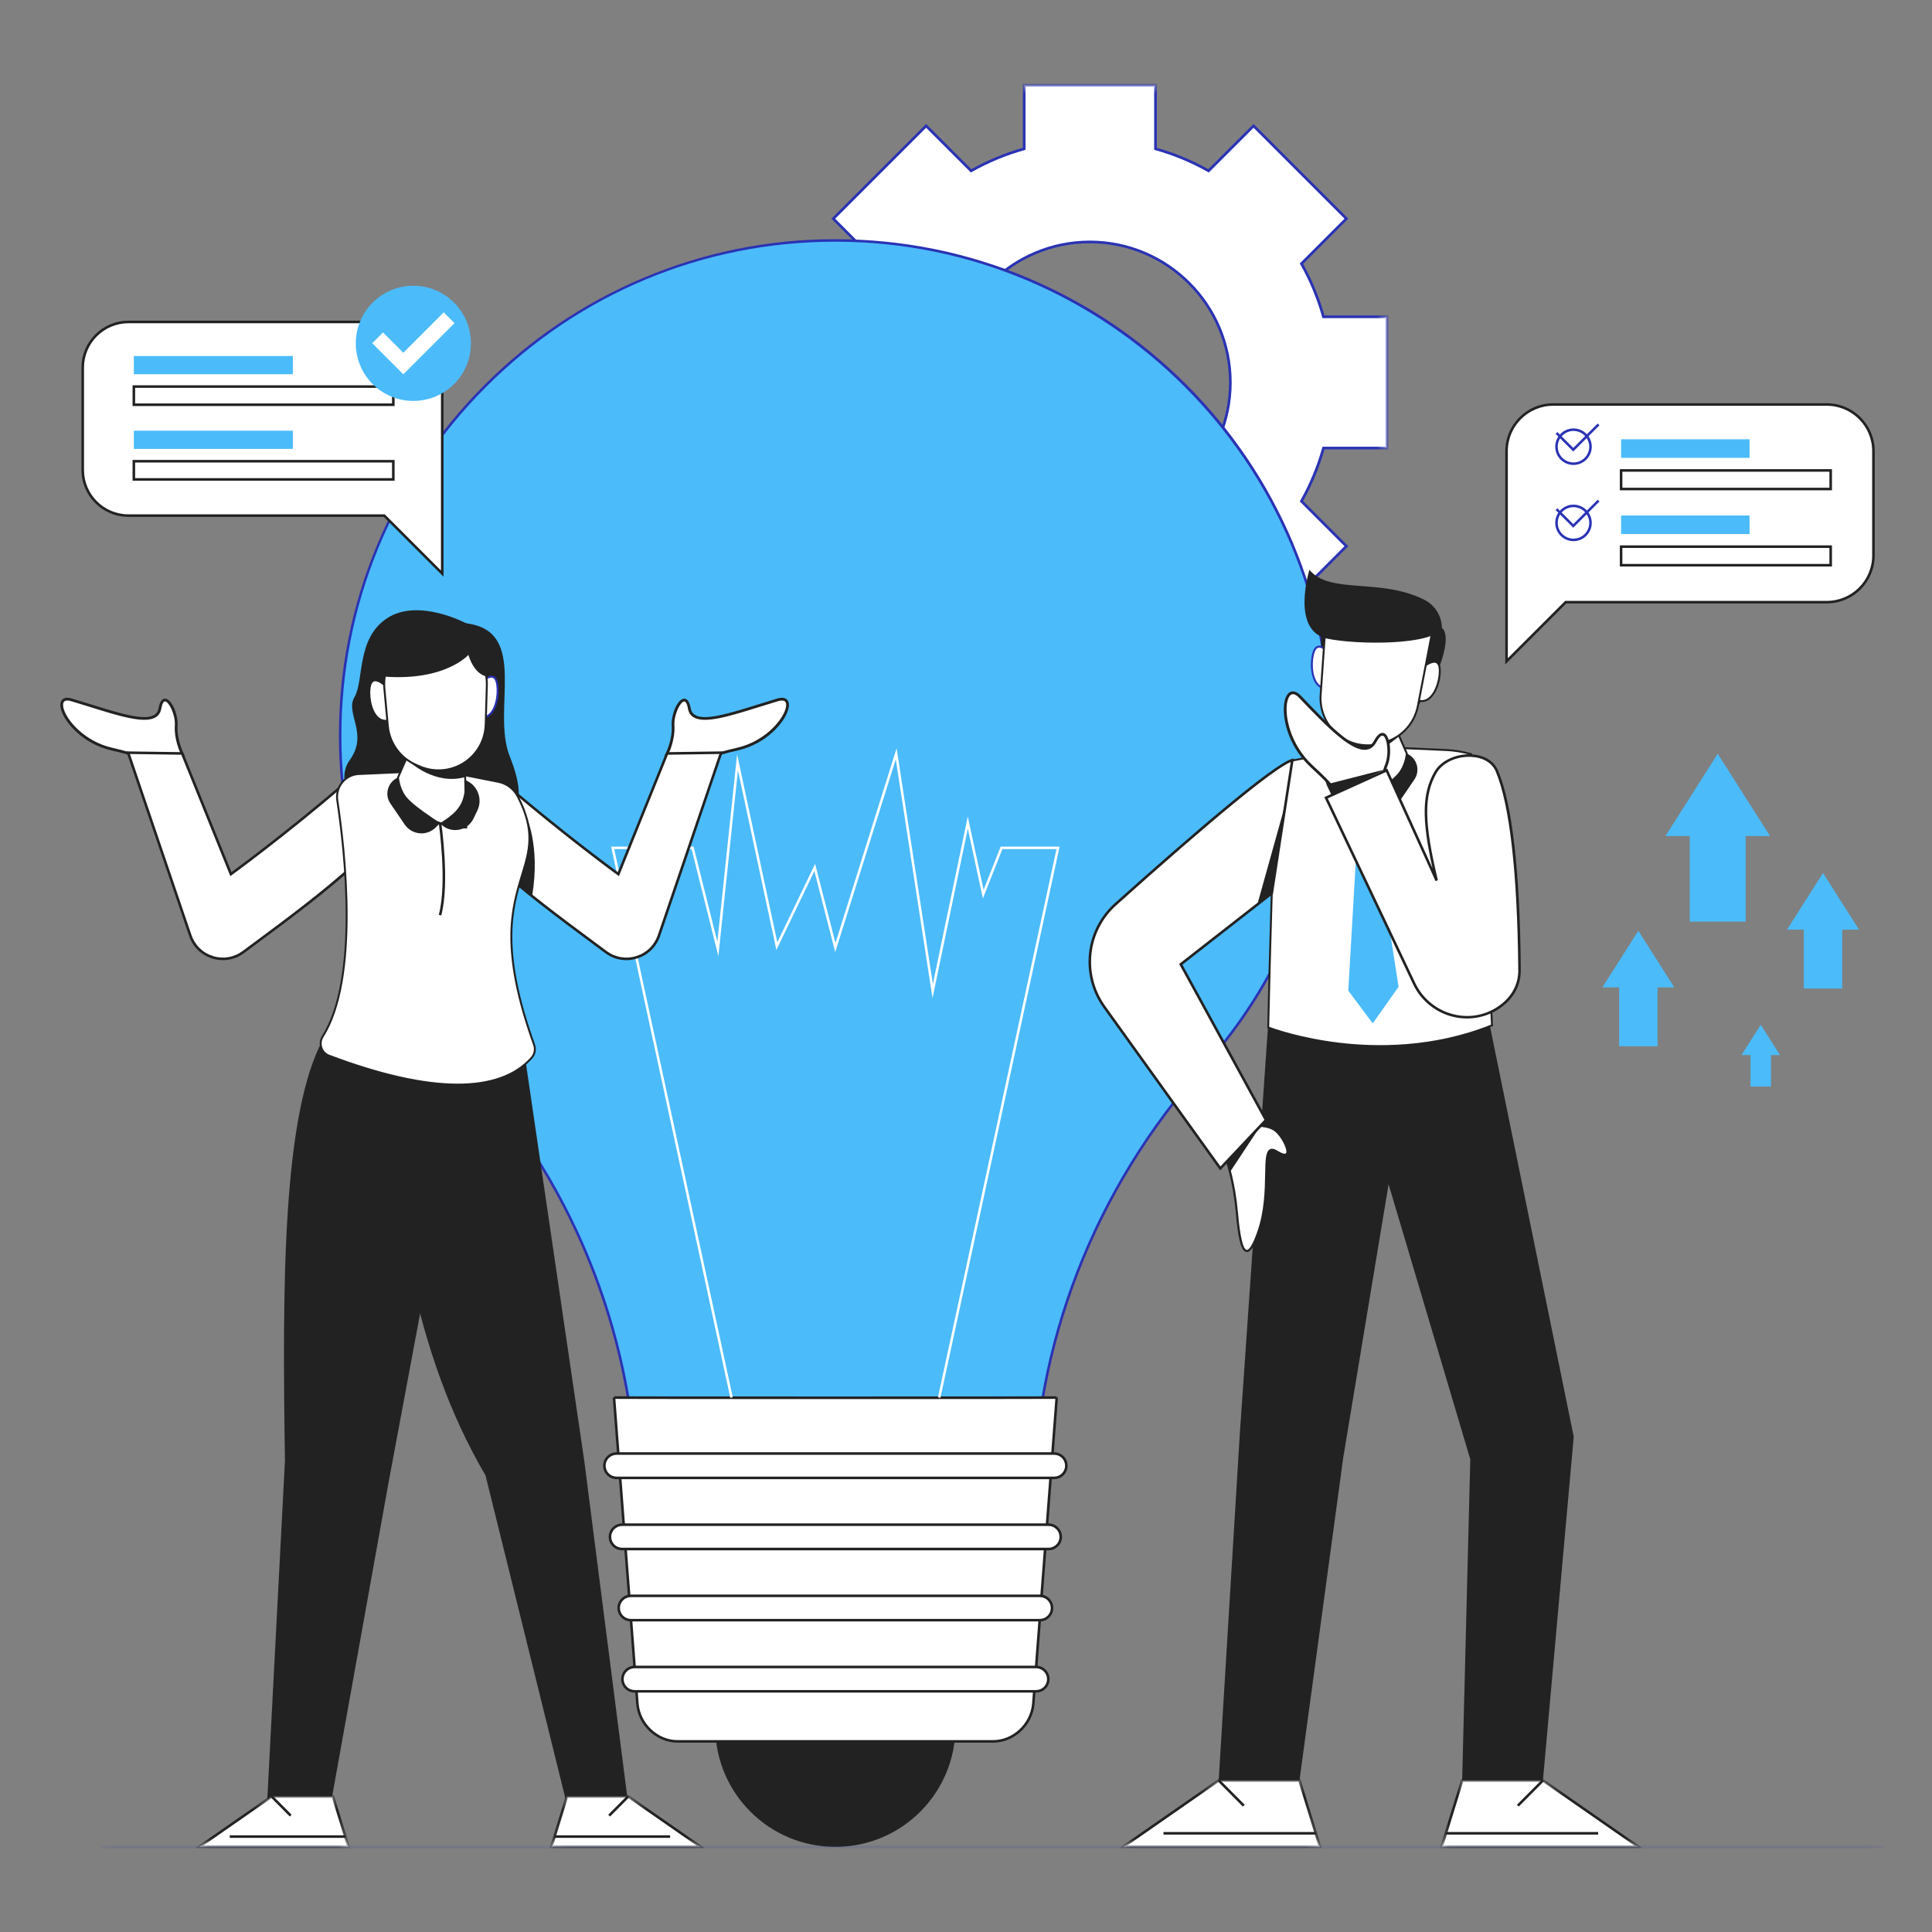 <svg width="406" height="406" viewBox="0 0 134 134" fill="none" xmlns="http://www.w3.org/2000/svg">
<rect x="0" y="0" width="134" height="134" fill="#808080" stroke="none"/>
<path d="M65.845 26.526C65.845 21.143 70.207 16.78 75.59 16.78C80.971 16.78 85.335 21.143 85.335 26.526C85.335 31.907 80.971 36.271 75.59 36.271C70.207 36.271 65.845 31.907 65.845 26.526ZM96.202 31.079V21.971H91.793C91.43 20.674 90.914 19.439 90.266 18.288L93.385 15.168L86.945 8.729L83.825 11.849C82.675 11.2 81.44 10.685 80.143 10.321V5.911H71.036V10.321H71.036C69.739 10.685 68.504 11.201 67.354 11.849L64.233 8.729L57.794 15.168L60.914 18.289C60.266 19.439 59.75 20.674 59.387 21.971H54.976V31.079H59.386C59.75 32.377 60.265 33.612 60.914 34.761L57.794 37.882L64.233 44.322L67.353 41.202C68.503 41.85 69.739 42.366 71.036 42.729H71.036V47.139H80.143V42.73C81.441 42.366 82.675 41.852 83.826 41.202C83.826 41.202 83.826 41.202 83.826 41.202L86.945 44.322L93.385 37.882L90.266 34.762C90.914 33.613 91.429 32.378 91.793 31.079H96.202Z" fill="white"/>
<mask id="mask0_86_51" style="mask-type:luminance" maskUnits="userSpaceOnUse" x="54" y="5" width="43" height="43">
<path d="M54.851 5.818H96.301V47.239H54.851V5.818Z" fill="white"/>
</mask>
<g mask="url(#mask0_86_51)">
<path d="M75.59 16.872C70.267 16.872 65.938 21.203 65.938 26.526C65.938 31.848 70.267 36.178 75.59 36.178C80.912 36.178 85.242 31.848 85.242 26.526C85.242 21.203 80.912 16.872 75.59 16.872ZM75.59 36.364C70.166 36.364 65.752 31.95 65.752 26.526C65.752 21.101 70.166 16.688 75.59 16.688C81.014 16.688 85.427 21.101 85.427 26.526C85.427 31.95 81.014 36.364 75.59 36.364ZM71.129 47.047H80.05V42.66L80.118 42.641C81.399 42.281 82.631 41.77 83.78 41.121L83.841 41.087L86.945 44.191L93.254 37.882L90.15 34.778L90.185 34.717C90.835 33.563 91.346 32.33 91.705 31.053L91.724 30.986H96.11V22.064H91.722L91.703 21.997C91.347 20.721 90.836 19.489 90.185 18.333L90.15 18.272L93.254 15.168L86.945 8.86L83.841 11.964L83.78 11.93C82.631 11.281 81.399 10.77 80.118 10.409L80.05 10.391V6.004H71.129V10.392L71.061 10.411C69.786 10.768 68.554 11.278 67.399 11.93L67.338 11.964L64.233 8.86L57.925 15.168L61.029 18.273L60.995 18.334C60.344 19.49 59.833 20.722 59.476 21.997L59.457 22.064H55.069V30.986H59.456L59.475 31.053C59.835 32.335 60.346 33.566 60.995 34.716L61.029 34.777L57.925 37.882L64.233 44.191L67.337 41.087L67.398 41.121C68.554 41.773 69.786 42.283 71.061 42.64L71.129 42.659V47.047ZM80.236 47.232H70.944V42.799C69.701 42.446 68.499 41.948 67.369 41.317L64.233 44.453L57.663 37.882L60.799 34.745C60.17 33.621 59.672 32.419 59.316 31.171H54.884V21.879H59.317C59.67 20.637 60.168 19.435 60.799 18.305L57.663 15.168L64.233 8.598L67.369 11.734C68.499 11.104 69.701 10.605 70.944 10.252V5.818H80.236V10.251C81.484 10.607 82.685 11.106 83.809 11.734L86.945 8.598L93.516 15.168L90.381 18.304C91.011 19.434 91.51 20.636 91.862 21.879H96.296V31.171H91.864C91.51 32.416 91.011 33.618 90.381 34.747L93.516 37.882L86.945 44.453L83.81 41.317C82.685 41.946 81.484 42.444 80.236 42.801V47.232Z" fill="#2A32B4"/>
</g>
<path d="M129.939 31.288V38.532C129.939 40.317 128.492 41.763 126.707 41.763H108.595L104.492 45.866V31.288C104.492 29.504 105.939 28.056 107.724 28.056H126.707C128.492 28.056 129.939 29.504 129.939 31.288Z" fill="white"/>
<path d="M107.724 28.145C105.991 28.145 104.581 29.555 104.581 31.288V45.652L108.558 41.675H126.707C128.441 41.675 129.85 40.265 129.85 38.532V31.288C129.85 29.555 128.441 28.145 126.707 28.145H107.724ZM104.403 46.081V31.288C104.403 29.458 105.893 27.968 107.724 27.968H126.707C128.538 27.968 130.028 29.458 130.028 31.288V38.532C130.028 40.363 128.538 41.853 126.707 41.853H108.632L104.403 46.081Z" fill="#222222"/>
<path d="M121.345 31.756H112.437V30.467H121.345V31.756Z" fill="#4BBBFA"/>
<path d="M126.973 33.917H112.437V32.629H126.973V33.917Z" fill="white"/>
<path d="M112.525 33.828H126.885V32.718H112.525V33.828ZM127.062 34.006H112.348V32.54H127.062V34.006Z" fill="#222222"/>
<path d="M110.315 30.982C110.315 31.634 109.786 32.161 109.135 32.161C108.484 32.161 107.956 31.634 107.956 30.982C107.956 30.33 108.484 29.803 109.135 29.803C109.786 29.803 110.315 30.33 110.315 30.982Z" fill="white"/>
<path d="M109.135 29.89C108.533 29.89 108.043 30.38 108.043 30.982C108.043 31.584 108.533 32.074 109.135 32.074C109.737 32.074 110.227 31.584 110.227 30.982C110.227 30.38 109.737 29.89 109.135 29.89ZM109.135 32.248C108.437 32.248 107.868 31.68 107.868 30.982C107.868 30.283 108.437 29.715 109.135 29.715C109.833 29.715 110.402 30.283 110.402 30.982C110.402 31.68 109.833 32.248 109.135 32.248Z" fill="#2A32B4"/>
<path d="M109.119 31.314L107.894 30.09L108.017 29.966L109.119 31.067L110.813 29.374L110.937 29.497L109.119 31.314Z" fill="#2A32B4"/>
<path d="M121.345 37.041H112.437V35.754H121.345V37.041Z" fill="#4BBBFA"/>
<path d="M126.973 39.203H112.437V37.914H126.973V39.203Z" fill="white"/>
<path d="M112.525 39.113H126.885V38.003H112.525V39.113ZM127.062 39.291H112.348V37.825H127.062V39.291Z" fill="#222222"/>
<path d="M110.315 36.267C110.315 36.919 109.786 37.447 109.135 37.447C108.484 37.447 107.956 36.919 107.956 36.267C107.956 35.616 108.484 35.088 109.135 35.088C109.786 35.088 110.315 35.616 110.315 36.267Z" fill="white"/>
<path d="M109.135 35.176C108.533 35.176 108.043 35.665 108.043 36.267C108.043 36.87 108.533 37.359 109.135 37.359C109.737 37.359 110.227 36.87 110.227 36.267C110.227 35.665 109.737 35.176 109.135 35.176ZM109.135 37.534C108.437 37.534 107.868 36.965 107.868 36.267C107.868 35.569 108.437 35.001 109.135 35.001C109.833 35.001 110.402 35.569 110.402 36.267C110.402 36.965 109.833 37.534 109.135 37.534Z" fill="#2A32B4"/>
<path d="M109.119 36.6L107.894 35.375L108.017 35.252L109.119 36.353L110.813 34.659L110.937 34.783L109.119 36.6Z" fill="#2A32B4"/>
<path d="M119.138 52.277L115.511 57.987H117.199V63.923H121.077V57.987H122.766L119.138 52.277Z" fill="#4BBBFA"/>
<path d="M116.128 68.483L113.632 64.554L111.136 68.483H112.298V72.568H114.967V68.483H116.128Z" fill="#4BBBFA"/>
<path d="M123.454 73.177L122.121 71.076L120.786 73.177H121.408V75.361H122.834V73.177H123.454Z" fill="#4BBBFA"/>
<path d="M126.44 60.547L123.944 64.476H125.105V68.561H127.774V64.476H128.936L126.44 60.547Z" fill="#4BBBFA"/>
<path d="M66.269 119.765C66.269 124.366 62.539 128.095 57.939 128.095C53.338 128.095 49.609 124.366 49.609 119.765C49.609 115.164 53.338 111.434 57.939 111.434C62.539 111.434 66.269 115.164 66.269 119.765Z" fill="#222222"/>
<path d="M92.287 51.026C92.287 32.055 76.909 16.676 57.939 16.676C38.981 16.676 23.543 32.158 23.592 51.117C23.615 59.952 26.974 68.003 32.476 74.076C40.04 82.426 44.209 93.303 44.209 104.569V104.58H71.67V104.57C71.67 93.239 75.963 82.376 83.525 73.939C88.973 67.861 92.287 59.831 92.287 51.026Z" fill="#4BBBFA"/>
<path d="M44.296 104.493H71.582C71.602 93.276 75.818 82.407 83.46 73.881C89.095 67.594 92.199 59.477 92.199 51.026C92.199 32.133 76.83 16.763 57.939 16.763C48.794 16.763 40.186 20.345 33.7 26.848C27.214 33.351 23.655 41.97 23.679 51.117C23.701 59.601 26.848 67.734 32.54 74.017C40.104 82.366 44.277 93.187 44.296 104.493ZM71.757 104.667H44.121V104.569C44.121 93.279 39.962 82.47 32.411 74.135C26.69 67.819 23.527 59.644 23.505 51.117C23.493 46.472 24.396 41.958 26.192 37.702C27.925 33.593 30.41 29.9 33.577 26.724C36.744 23.549 40.43 21.055 44.534 19.311C48.784 17.505 53.294 16.589 57.939 16.589C62.588 16.589 67.097 17.5 71.343 19.295C75.443 21.029 79.125 23.513 82.288 26.675C85.45 29.838 87.933 33.521 89.667 37.621C91.463 41.867 92.374 46.377 92.374 51.026C92.374 59.52 89.254 67.678 83.59 73.997C75.959 82.512 71.757 93.369 71.757 104.57V104.667Z" fill="#2A32B4"/>
<path d="M68.883 120.779H46.995C45.576 120.779 44.329 119.621 44.209 118.168L42.586 96.931C42.586 96.957 73.292 96.957 73.292 96.931L71.67 118.168C71.549 119.621 70.302 120.779 68.883 120.779Z" fill="white"/>
<path d="M42.682 97.023L44.297 118.161C44.413 119.555 45.623 120.69 46.995 120.69H68.883C70.255 120.69 71.465 119.555 71.581 118.16L73.196 97.023C73.138 97.023 73.055 97.024 72.948 97.025C72.723 97.025 72.393 97.027 71.973 97.028C71.133 97.031 69.933 97.032 68.494 97.034C65.71 97.037 61.961 97.039 57.939 97.039C53.917 97.039 50.169 97.037 47.384 97.034C45.944 97.032 44.745 97.031 43.905 97.028C43.485 97.027 43.156 97.025 42.93 97.025C42.824 97.024 42.74 97.023 42.682 97.023ZM68.883 120.868H46.995C45.533 120.868 44.243 119.66 44.12 118.175L42.498 96.949C42.498 96.944 42.497 96.937 42.497 96.931L42.587 96.928L42.595 96.843C42.882 96.863 72.996 96.863 73.282 96.843L73.289 96.928L73.381 96.931C73.381 96.937 73.38 96.944 73.38 96.949L71.758 118.174C71.635 119.66 70.345 120.868 68.883 120.868Z" fill="#222222"/>
<path d="M73.116 102.504H42.762C42.296 102.504 41.918 102.125 41.918 101.66C41.918 101.193 42.296 100.815 42.762 100.815H73.116C73.582 100.815 73.96 101.193 73.96 101.66C73.96 102.125 73.582 102.504 73.116 102.504Z" fill="white"/>
<path d="M42.762 100.904C42.346 100.904 42.007 101.243 42.007 101.659C42.007 102.075 42.346 102.415 42.762 102.415H73.116C73.532 102.415 73.871 102.075 73.871 101.659C73.871 101.243 73.532 100.904 73.116 100.904H42.762ZM73.116 102.593H42.762C42.247 102.593 41.829 102.174 41.829 101.659C41.829 101.145 42.247 100.726 42.762 100.726H73.116C73.63 100.726 74.049 101.145 74.049 101.659C74.049 102.174 73.63 102.593 73.116 102.593Z" fill="#222222"/>
<path d="M72.728 107.438H43.15C42.684 107.438 42.306 107.06 42.306 106.594C42.306 106.127 42.684 105.75 43.15 105.75H72.728C73.194 105.75 73.572 106.127 73.572 106.594C73.572 107.06 73.194 107.438 72.728 107.438Z" fill="white"/>
<path d="M43.15 105.839C42.734 105.839 42.395 106.177 42.395 106.594C42.395 107.01 42.734 107.348 43.15 107.348H72.728C73.144 107.348 73.483 107.01 73.483 106.594C73.483 106.177 73.144 105.839 72.728 105.839H43.15ZM72.728 107.527H43.15C42.636 107.527 42.217 107.108 42.217 106.594C42.217 106.08 42.636 105.661 43.15 105.661H72.728C73.242 105.661 73.661 106.08 73.661 106.594C73.661 107.108 73.242 107.527 72.728 107.527Z" fill="#222222"/>
<path d="M72.124 112.373H43.754C43.288 112.373 42.91 111.995 42.91 111.528C42.91 111.063 43.288 110.685 43.754 110.685H72.124C72.59 110.685 72.968 111.063 72.968 111.528C72.968 111.995 72.59 112.373 72.124 112.373Z" fill="white"/>
<path d="M43.754 110.774C43.338 110.774 42.999 111.112 42.999 111.528C42.999 111.945 43.338 112.284 43.754 112.284H72.124C72.54 112.284 72.879 111.945 72.879 111.528C72.879 111.112 72.54 110.774 72.124 110.774H43.754ZM72.124 112.461H43.754C43.24 112.461 42.821 112.043 42.821 111.528C42.821 111.014 43.24 110.595 43.754 110.595H72.124C72.639 110.595 73.057 111.014 73.057 111.528C73.057 112.043 72.639 112.461 72.124 112.461Z" fill="#222222"/>
<path d="M71.864 117.308H44.014C43.547 117.308 43.17 116.929 43.17 116.463C43.17 115.997 43.547 115.619 44.014 115.619H71.864C72.331 115.619 72.708 115.997 72.708 116.463C72.708 116.929 72.331 117.308 71.864 117.308Z" fill="white"/>
<path d="M44.014 115.708C43.597 115.708 43.259 116.047 43.259 116.463C43.259 116.879 43.597 117.218 44.014 117.218H71.864C72.281 117.218 72.619 116.879 72.619 116.463C72.619 116.047 72.281 115.708 71.864 115.708H44.014ZM71.864 117.396H44.014C43.499 117.396 43.081 116.978 43.081 116.463C43.081 115.949 43.499 115.53 44.014 115.53H71.864C72.379 115.53 72.797 115.949 72.797 116.463C72.797 116.978 72.379 117.396 71.864 117.396Z" fill="#222222"/>
<path d="M65.226 96.95L65.056 96.913L73.276 58.893H69.521L68.172 62.32L67.126 57.474L64.677 69.23L62.129 52.665L57.931 66.038L56.484 60.422L53.848 65.891L51.182 53.42L49.825 66.318L47.968 58.893H42.602L50.823 96.913L50.652 96.95L42.386 58.719H48.105L48.121 58.785L49.755 65.319L51.124 52.311L53.912 65.356L56.535 59.917L57.947 65.403L62.187 51.897L64.703 68.251L67.123 56.632L68.221 61.72L69.403 58.719H73.492L65.226 96.95Z" fill="white"/>
<path d="M92.873 70.567L101.976 101.216L101.412 123.487H107.015L109.151 99.646L103.058 69.783L92.873 70.567Z" fill="#222222"/>
<path d="M113.645 128.096H99.992L101.412 123.487H107.015L113.645 128.096Z" fill="white"/>
<mask id="mask1_86_51" style="mask-type:luminance" maskUnits="userSpaceOnUse" x="99" y="123" width="15" height="6">
<path d="M99.839 123.387H113.954V128.187H99.839V123.387Z" fill="white"/>
</mask>
<g mask="url(#mask1_86_51)">
<path d="M100.113 128.007H113.361L106.988 123.576H101.479L100.113 128.007ZM113.929 128.185H99.872L101.347 123.398H107.043L113.929 128.185Z" fill="#222222"/>
</g>
<path d="M105.337 125.301L105.211 125.175L106.953 123.424L107.079 123.55L105.337 125.301Z" fill="#222222"/>
<path d="M110.845 127.243H100.282V127.065H110.845V127.243Z" fill="#222222"/>
<path d="M98.23 70.567L93.16 101.126L90.129 123.487H84.526L85.984 99.556L88.044 69.783L98.23 70.567Z" fill="#222222"/>
<path d="M77.896 128.096H91.549L90.128 123.487H84.525L77.896 128.096Z" fill="white"/>
<mask id="mask2_86_51" style="mask-type:luminance" maskUnits="userSpaceOnUse" x="77" y="123" width="15" height="6">
<path d="M77.577 123.387H91.692V128.187H77.577V123.387Z" fill="white"/>
</mask>
<g mask="url(#mask2_86_51)">
<path d="M78.18 128.007H91.429L90.063 123.576H84.554L78.18 128.007ZM91.67 128.184H77.612L84.498 123.398H90.194L91.67 128.184Z" fill="#222222"/>
</g>
<path d="M86.204 125.301L84.463 123.55L84.589 123.424L86.33 125.175L86.204 125.301Z" fill="#222222"/>
<path d="M91.259 127.243H80.696V127.065H91.259V127.243Z" fill="#222222"/>
<path d="M89.532 52.771C88.731 55.996 88.279 59.298 88.186 62.619L88.058 67.186L87.96 71.265C87.96 71.265 95.652 74.278 103.484 71.114C103.253 66.138 103.05 63.131 102.908 61.378C102.781 59.827 102.701 59.258 102.689 59.177L102.039 52.309C101.471 52.144 100.882 52.046 100.282 52.019L96.891 51.868L93.46 51.996L89.532 52.771Z" fill="white"/>
<path d="M88.029 71.219C88.332 71.331 90.174 71.987 92.798 72.309C95.427 72.633 99.399 72.68 103.414 71.069C103.178 65.976 102.972 62.991 102.841 61.383C102.711 59.806 102.631 59.246 102.622 59.187L101.976 52.361C101.425 52.204 100.854 52.112 100.279 52.087L96.887 51.936L93.468 52.063L89.587 52.829C88.795 56.03 88.346 59.325 88.254 62.621L88.126 67.188L88.029 71.219ZM95.725 72.624C94.63 72.624 93.633 72.548 92.776 72.443C89.9 72.088 87.955 71.335 87.936 71.328L87.892 71.311L87.991 67.185L88.119 62.618C88.212 59.297 88.666 55.979 89.467 52.755L89.477 52.713L93.458 51.928L96.888 51.801L100.285 51.952C100.886 51.978 101.482 52.077 102.057 52.244L102.101 52.257L102.105 52.302L102.756 59.171C102.764 59.227 102.846 59.791 102.975 61.372C103.106 62.987 103.313 65.987 103.551 71.111L103.554 71.158L103.509 71.176C100.758 72.287 98.027 72.624 95.725 72.624Z" fill="#222222"/>
<path d="M97.573 52.264C97.401 54.249 94.992 55.792 92.841 55.725L92.907 52.491L92.957 50.111L96.474 49.748L97.035 51.035L97.573 52.264Z" fill="white"/>
<path d="M92.91 55.659C92.933 55.659 92.956 55.659 92.98 55.659C93.982 55.659 95.043 55.317 95.91 54.709C96.854 54.047 97.419 53.184 97.504 52.275L96.432 49.82L93.023 50.172L92.91 55.659ZM92.977 55.794C92.93 55.794 92.885 55.793 92.84 55.792L92.772 55.79L92.89 50.05L96.516 49.676L97.641 52.252L97.64 52.27C97.463 54.321 95.063 55.794 92.977 55.794Z" fill="#222222"/>
<path d="M94.658 55.426L96.146 56.931L98.098 54.069C98.53 53.436 98.277 52.566 97.573 52.264C97.505 53.594 96.249 54.314 94.658 55.426Z" fill="#222222"/>
<path d="M94.658 55.431L93.26 57.018L92.069 54.557C91.683 53.76 92.045 52.802 92.862 52.459C93.006 53.783 93.005 54.412 94.658 55.431Z" fill="#222222"/>
<path d="M102.787 60.93L102.622 59.18L102.755 59.16V59.166L102.921 60.917L102.787 60.93Z" fill="#222222"/>
<path d="M95.037 55.81L97.002 68.443L95.211 70.982L93.514 68.707L94.261 55.881L94.658 55.431L95.037 55.81Z" fill="#4BBBFA"/>
<path d="M86.381 78.135C86.381 78.135 87.785 77.883 88.457 78.406C89.129 78.929 89.898 80.705 88.569 79.879C87.241 79.053 88.35 82.396 87.276 85.455C86.203 88.514 85.906 85.444 85.782 84.064C85.579 81.792 85.04 80.363 85.04 80.363L86.381 78.135Z" fill="white"/>
<path d="M85.123 80.371C85.206 80.605 85.673 81.994 85.858 84.057C85.915 84.696 86.089 86.642 86.47 86.69C86.558 86.701 86.796 86.598 87.205 85.431C87.701 84.018 87.728 82.532 87.747 81.447C87.765 80.5 87.776 79.874 88.071 79.714C88.206 79.64 88.382 79.674 88.609 79.815C88.916 80.006 89.135 80.068 89.195 79.981C89.336 79.779 88.891 78.839 88.411 78.466C87.829 78.013 86.642 78.171 86.428 78.204L85.123 80.371ZM86.481 86.842C86.471 86.842 86.461 86.841 86.451 86.84C86.035 86.788 85.853 85.695 85.707 84.07C85.507 81.837 84.975 80.404 84.969 80.39L84.956 80.356L86.334 78.067L86.368 78.061C86.427 78.05 87.813 77.809 88.503 78.347C88.957 78.7 89.55 79.737 89.32 80.068C89.201 80.237 88.936 80.195 88.529 79.943C88.355 79.835 88.225 79.802 88.144 79.847C87.925 79.965 87.913 80.621 87.898 81.45C87.879 82.545 87.851 84.045 87.348 85.481C87.023 86.407 86.746 86.842 86.481 86.842Z" fill="#222222"/>
<path d="M89.633 52.724L88.21 61.954L81.896 66.882L87.806 77.683L84.639 81.04L76.599 69.846C74.998 67.617 75.334 64.541 77.378 62.71C81.63 58.901 88.318 53.05 89.633 52.724Z" fill="white"/>
<path d="M89.523 52.855C88.333 53.337 84.069 56.837 77.437 62.776C75.422 64.58 75.093 67.598 76.671 69.794L84.648 80.9L87.697 77.669L81.781 66.858L88.127 61.906L89.523 52.855ZM84.629 81.179L84.566 81.092L76.527 69.898C74.895 67.627 75.236 64.508 77.318 62.644C82.218 58.255 88.329 52.956 89.612 52.637L89.741 52.605L88.292 62.003L88.265 62.024L82.01 66.906L87.915 77.697L84.629 81.179Z" fill="#222222"/>
<path d="M97.035 51.035C96.588 51.471 95.065 52.757 92.907 52.491L92.957 50.111L96.474 49.748L97.035 51.035Z" fill="#222222"/>
<path d="M100.007 43.551C100.007 43.551 100.58 43.846 100.04 45.636C99.5 47.427 98.343 48.959 98.343 48.959L91.622 47.838L91.624 43.397L100.007 43.551Z" fill="#222222"/>
<path d="M92.282 45.432C92.282 45.432 91.488 44.343 91.148 45.141C90.808 45.938 90.926 48.089 92.308 47.693C92.528 46.12 92.282 45.432 92.282 45.432Z" fill="white"/>
<path d="M91.496 44.916C91.486 44.916 91.476 44.916 91.467 44.917C91.362 44.929 91.276 45.014 91.21 45.167C90.978 45.71 90.969 46.895 91.431 47.419C91.636 47.65 91.91 47.724 92.247 47.639C92.438 46.229 92.247 45.547 92.222 45.464C92.1 45.299 91.758 44.916 91.496 44.916ZM91.992 47.808C91.731 47.808 91.506 47.706 91.33 47.508C90.818 46.927 90.844 45.682 91.086 45.114C91.172 44.913 91.295 44.802 91.452 44.784C91.855 44.737 92.317 45.366 92.337 45.392L92.346 45.41C92.356 45.438 92.594 46.131 92.375 47.702L92.368 47.745L92.327 47.757C92.21 47.791 92.097 47.808 91.992 47.808Z" fill="#2A32B4"/>
<path d="M98.671 46.291C98.671 46.291 99.698 45.418 99.842 46.273C99.986 47.128 99.367 49.192 98.117 48.483C98.271 46.903 98.671 46.291 98.671 46.291Z" fill="white"/>
<path d="M98.188 48.445C98.496 48.606 98.78 48.599 99.034 48.422C99.606 48.021 99.874 46.867 99.776 46.284C99.748 46.12 99.684 46.018 99.585 45.982C99.334 45.89 98.885 46.2 98.723 46.336C98.679 46.41 98.332 47.029 98.188 48.445ZM98.613 48.695C98.442 48.695 98.264 48.643 98.084 48.541L98.045 48.519L98.05 48.476C98.204 46.898 98.598 46.28 98.615 46.254L98.628 46.24C98.653 46.218 99.25 45.716 99.631 45.855C99.778 45.909 99.873 46.046 99.908 46.262C100.011 46.871 99.745 48.088 99.11 48.532C98.956 48.641 98.788 48.695 98.613 48.695Z" fill="#222222"/>
<path d="M99.285 44.087L98.343 48.959C98.115 50.138 97.261 51.096 96.117 51.458L95.847 51.544C94.933 51.833 93.938 51.706 93.125 51.197C92.1 50.555 91.513 49.401 91.597 48.195L91.967 42.884C91.967 42.884 95.93 40.65 99.285 44.087Z" fill="white"/>
<path d="M92.032 42.925L91.664 48.2C91.581 49.383 92.155 50.51 93.16 51.14C93.958 51.639 94.93 51.763 95.827 51.479L96.097 51.394C97.219 51.04 98.054 50.102 98.277 48.947L99.212 44.109C97.506 42.377 95.643 42.149 94.38 42.263C93.136 42.376 92.212 42.832 92.032 42.925ZM94.86 51.764C94.24 51.764 93.626 51.59 93.089 51.254C92.041 50.597 91.443 49.424 91.53 48.191L91.903 42.843L91.934 42.825C91.945 42.819 92.954 42.258 94.362 42.129C95.662 42.01 97.581 42.245 99.333 44.04L99.358 44.066L99.351 44.1L98.409 48.972C98.177 50.176 97.306 51.153 96.137 51.523L95.868 51.607C95.538 51.712 95.198 51.764 94.86 51.764Z" fill="#222222"/>
<path d="M100.007 43.563C99.379 44.778 94.068 44.724 92.065 44.297C89.496 43.749 90.82 39.522 90.82 39.522C92.236 41.248 95.728 40.054 98.797 41.603C99.531 41.974 99.998 42.729 100.007 43.551V43.563Z" fill="#222222"/>
<path d="M95.936 55.425C95.936 55.425 95.712 54.159 96.15 53.074C96.587 51.988 96.15 49.991 95.377 51.428C94.604 52.865 92.596 50.883 90.174 48.333C88.886 46.976 88.443 50.806 90.971 53.145C93.5 55.485 92.015 54.446 92.648 56.254C93.574 56.194 95.936 55.425 95.936 55.425Z" fill="white"/>
<path d="M89.676 48.145C89.655 48.145 89.635 48.148 89.614 48.153C89.476 48.19 89.363 48.356 89.296 48.623C89.064 49.554 89.456 51.613 91.036 53.075C92.627 54.547 92.67 54.704 92.597 55.131C92.565 55.318 92.521 55.572 92.716 56.153C93.563 56.071 95.427 55.487 95.829 55.359C95.787 55.055 95.678 53.988 96.061 53.038C96.371 52.269 96.205 51.162 95.931 51.033C95.813 50.979 95.639 51.143 95.461 51.473C95.295 51.784 95.063 51.961 94.772 51.999C93.748 52.136 92.122 50.523 90.105 48.399C89.946 48.231 89.799 48.145 89.676 48.145ZM92.582 56.355L92.559 56.286C92.322 55.608 92.372 55.314 92.409 55.099C92.463 54.781 92.481 54.673 90.906 53.216C89.252 51.684 88.86 49.581 89.111 48.576C89.196 48.234 89.354 48.024 89.566 47.968C89.709 47.93 89.944 47.951 90.244 48.267C92.154 50.279 93.814 51.935 94.747 51.81C94.976 51.779 95.154 51.64 95.293 51.383C95.598 50.815 95.853 50.785 96.013 50.86C96.431 51.056 96.558 52.318 96.238 53.109C95.817 54.155 96.027 55.396 96.03 55.408L96.044 55.49L95.965 55.516C95.869 55.548 93.581 56.289 92.656 56.35L92.582 56.355Z" fill="#222222"/>
<path d="M99.56 53.576C98.673 55.135 98.665 56.996 99.644 61.071L96.175 53.425L91.971 55.331L98.084 68.222C99.109 70.385 101.799 71.227 103.829 69.959C104.751 69.383 105.402 68.461 105.392 67.291C105.349 62.054 105.001 56.254 103.817 53.467C103.168 51.94 100.381 52.132 99.56 53.576Z" fill="white"/>
<path d="M92.091 55.374L98.164 68.183C98.652 69.212 99.558 69.986 100.652 70.305C101.729 70.621 102.841 70.471 103.782 69.883C104.771 69.265 105.312 68.345 105.304 67.292C105.247 60.553 104.705 55.785 103.735 53.502C103.484 52.911 102.872 52.545 102.055 52.498C101.04 52.438 100.046 52.901 99.637 53.62C98.748 55.183 98.772 57.058 99.73 61.05L99.563 61.107L96.131 53.543L92.091 55.374ZM101.749 70.641C101.365 70.641 100.979 70.587 100.601 70.477C99.459 70.142 98.513 69.334 98.003 68.26L91.853 55.287L96.22 53.307L99.355 60.219C98.589 56.765 98.636 55.021 99.483 53.532C99.924 52.757 100.985 52.259 102.066 52.321C102.952 52.372 103.62 52.777 103.899 53.432C104.892 55.769 105.424 60.432 105.48 67.291C105.49 68.408 104.921 69.382 103.876 70.034C103.235 70.435 102.497 70.641 101.749 70.641Z" fill="#222222"/>
<path d="M96.048 53.367L92.2 54.351C92.437 54.564 92.597 54.793 92.561 55.063L96.048 53.367Z" fill="#222222"/>
<path d="M87.428 78.084L85.314 81.281L85.103 80.548L87.428 78.084Z" fill="#222222"/>
<path d="M89.182 55.651L87.204 62.739L88.21 61.954L89.182 55.651Z" fill="#222222"/>
<path d="M5.738 25.497V32.596C5.738 34.344 7.155 35.761 8.904 35.761H26.652L30.673 39.782V25.497C30.673 23.748 29.256 22.331 27.507 22.331H8.904C7.155 22.331 5.738 23.748 5.738 25.497Z" fill="white"/>
<path d="M8.904 22.42C7.207 22.42 5.827 23.8 5.827 25.497V32.596C5.827 34.293 7.207 35.673 8.904 35.673H26.689L30.584 39.568V25.497C30.584 23.8 29.204 22.42 27.507 22.42H8.904ZM30.762 39.997L26.616 35.85H8.904C7.109 35.85 5.649 34.391 5.649 32.596V25.497C5.649 23.702 7.109 22.242 8.904 22.242H27.507C29.302 22.242 30.762 23.702 30.762 25.497V39.997Z" fill="#222222"/>
<path d="M20.312 25.955H9.283V24.694H20.312V25.955Z" fill="#4BBBFA"/>
<path d="M27.279 28.072H9.283V26.811H27.279V28.072Z" fill="white"/>
<path d="M9.372 27.983H27.19V26.9H9.372V27.983ZM27.368 28.162H9.194V26.722H27.368V28.162Z" fill="#222222"/>
<path d="M20.312 31.135H9.283V29.873H20.312V31.135Z" fill="#4BBBFA"/>
<path d="M27.279 33.252H9.283V31.99H27.279V33.252Z" fill="white"/>
<path d="M9.372 33.163H27.19V32.079H9.372V33.163ZM27.368 33.341H9.194V31.901H27.368V33.341Z" fill="#222222"/>
<path d="M32.663 23.814C32.663 26.019 30.875 27.807 28.67 27.807C26.464 27.807 24.677 26.019 24.677 23.814C24.677 21.608 26.464 19.82 28.67 19.82C30.875 19.82 32.663 21.608 32.663 23.814Z" fill="#4BBBFA"/>
<path d="M27.975 25.963L25.816 23.805L26.566 23.055L27.975 24.465L30.775 21.664L31.524 22.414L27.975 25.963Z" fill="white"/>
<path d="M46.201 52.414C46.201 52.414 46.751 51.389 46.682 50.332C46.613 49.276 47.553 47.683 47.811 49.137C48.069 50.591 50.888 49.45 53.938 48.541C55.559 48.058 54.181 51.261 51.143 51.956C48.105 52.651 49.846 52.681 48.791 54.056C48.013 53.742 46.201 52.414 46.201 52.414Z" fill="white"/>
<path d="M46.323 52.384C46.644 52.616 48.057 53.627 48.759 53.938C49.084 53.493 49.094 53.212 49.101 52.984C49.119 52.48 49.216 52.299 51.121 51.863C53.016 51.429 54.249 49.995 54.486 49.161C54.553 48.926 54.541 48.748 54.451 48.659C54.364 48.573 54.196 48.564 53.965 48.633C53.523 48.765 53.084 48.902 52.661 49.034C50.629 49.669 48.873 50.218 48.107 49.751C47.896 49.623 47.764 49.422 47.717 49.154C47.658 48.825 47.559 48.635 47.447 48.65C47.178 48.683 46.729 49.582 46.777 50.326C46.837 51.245 46.449 52.126 46.323 52.384ZM48.822 54.172L48.755 54.144C47.976 53.83 46.219 52.545 46.145 52.491L46.078 52.442L46.117 52.369C46.122 52.359 46.653 51.354 46.586 50.339C46.538 49.61 46.964 48.516 47.424 48.46C47.587 48.44 47.802 48.539 47.905 49.12C47.943 49.335 48.042 49.488 48.207 49.588C48.899 50.009 50.616 49.472 52.603 48.851C53.028 48.719 53.467 48.581 53.91 48.45C54.292 48.336 54.488 48.427 54.586 48.523C54.729 48.665 54.758 48.904 54.67 49.214C54.413 50.117 53.156 51.594 51.164 52.05C49.311 52.474 49.306 52.625 49.293 52.991C49.284 53.242 49.272 53.586 48.867 54.114L48.822 54.172Z" fill="#222222"/>
<path d="M31.402 55.063L35.041 54.386C39.253 57.991 42.888 60.628 42.888 60.628L46.269 52.258L50.016 52.205L45.704 64.887C45.184 66.418 43.323 66.998 42.025 66.033C37.327 62.54 30.371 57.57 31.402 55.063Z" fill="white"/>
<path d="M31.467 55.142C30.615 57.464 36.786 62.038 41.3 65.384C41.565 65.581 41.825 65.773 42.078 65.962C42.673 66.404 43.421 66.532 44.13 66.311C44.838 66.091 45.381 65.561 45.62 64.859L49.892 52.296L46.329 52.346L42.928 60.767L42.836 60.7C42.799 60.674 39.169 58.033 35.015 54.482L31.467 55.142ZM43.44 66.595C42.918 66.595 42.407 66.428 41.972 66.104C41.719 65.916 41.459 65.723 41.194 65.527C36.349 61.935 30.318 57.465 31.32 55.03L31.338 54.985L35.066 54.291L35.099 54.319C38.892 57.565 42.256 60.054 42.848 60.489L46.209 52.17L50.141 52.114L45.789 64.916C45.531 65.673 44.946 66.244 44.183 66.481C43.937 66.558 43.687 66.595 43.44 66.595Z" fill="#222222"/>
<path d="M36.462 56.543C36.462 56.543 37.502 58.576 36.907 62.156C36.405 61.751 35.696 61.174 35.696 61.174L36.462 56.543Z" fill="#222222"/>
<path d="M12.702 52.414C12.702 52.414 12.153 51.389 12.222 50.332C12.291 49.276 11.351 47.683 11.092 49.137C10.834 50.591 8.016 49.45 4.966 48.541C3.344 48.058 4.723 51.261 7.761 51.956C10.799 52.651 9.057 52.681 10.112 54.056C10.89 53.742 12.702 52.414 12.702 52.414Z" fill="white"/>
<path d="M4.67 48.587C4.574 48.587 4.501 48.611 4.452 48.659C4.362 48.748 4.35 48.926 4.417 49.161C4.654 49.995 5.887 51.429 7.782 51.863C9.688 52.299 9.784 52.48 9.802 52.984C9.81 53.212 9.819 53.493 10.144 53.938C10.847 53.627 12.259 52.616 12.58 52.384C12.454 52.126 12.066 51.245 12.126 50.326C12.175 49.582 11.725 48.683 11.456 48.65C11.343 48.636 11.245 48.825 11.187 49.154C11.139 49.422 11.008 49.623 10.796 49.751C10.03 50.217 8.275 49.669 6.243 49.034C5.819 48.902 5.38 48.765 4.939 48.633C4.836 48.602 4.746 48.587 4.67 48.587ZM10.081 54.172L10.037 54.114C9.631 53.586 9.619 53.242 9.611 52.991C9.598 52.625 9.593 52.474 7.739 52.05C5.747 51.594 4.49 50.117 4.233 49.214C4.145 48.904 4.174 48.665 4.318 48.523C4.415 48.427 4.611 48.336 4.993 48.45C5.436 48.581 5.875 48.719 6.3 48.851C8.288 49.472 10.004 50.009 10.697 49.588C10.862 49.488 10.96 49.335 10.998 49.12C11.101 48.539 11.316 48.44 11.479 48.46C11.939 48.516 12.365 49.61 12.317 50.339C12.251 51.354 12.781 52.359 12.787 52.369L12.826 52.442L12.759 52.491C12.684 52.545 10.928 53.83 10.148 54.144L10.081 54.172Z" fill="#222222"/>
<path d="M27.502 55.063L23.862 54.386C19.651 57.991 16.015 60.628 16.015 60.628L12.634 52.258L8.887 52.205L13.199 64.887C13.72 66.418 15.581 66.998 16.878 66.033C21.576 62.54 28.532 57.57 27.502 55.063Z" fill="white"/>
<path d="M9.012 52.296L13.283 64.859C13.522 65.561 14.066 66.091 14.774 66.311C15.482 66.532 16.23 66.404 16.825 65.962C17.079 65.773 17.339 65.58 17.604 65.384C22.117 62.038 28.288 57.464 27.436 55.142L23.888 54.482C19.735 58.033 16.104 60.674 16.068 60.7L15.976 60.767L12.574 52.346L9.012 52.296ZM15.464 66.595C15.216 66.595 14.966 66.558 14.721 66.481C13.957 66.244 13.372 65.673 13.115 64.916L8.762 52.114L12.694 52.17L12.717 52.224L16.055 60.489C16.647 60.054 20.011 57.565 23.805 54.319L23.837 54.291L27.565 54.985L27.584 55.03C28.585 57.465 22.555 61.935 17.71 65.527C17.445 65.723 17.185 65.916 16.932 66.104C16.496 66.428 15.986 66.595 15.464 66.595Z" fill="#222222"/>
<path d="M32.335 43.234C32.335 43.234 29.035 41.464 26.866 42.867C24.698 44.269 25.259 47.212 24.586 48.349C23.913 49.486 25.596 50.869 24.249 52.73C22.903 54.59 25.395 57.87 30.207 57.801C35.019 57.732 37.137 56.91 35.356 52.459C34.066 49.237 36.735 43.765 32.335 43.234Z" fill="#222222"/>
<path d="M32.663 72.232L26.939 102.881L22.937 125.152H18.52L19.764 101.311C19.578 89.225 19.573 77.26 22.432 72.04L32.663 72.232Z" fill="#222222"/>
<path d="M25.953 72.232C27.46 83.951 28.643 93.757 33.674 102.329L39.318 125.152H43.574L40.522 101.311L36.139 71.448L25.953 72.232Z" fill="#222222"/>
<path d="M48.601 128.096H38.242L39.32 124.599H43.571L48.601 128.096Z" fill="white"/>
<mask id="mask3_86_51" style="mask-type:luminance" maskUnits="userSpaceOnUse" x="38" y="124" width="11" height="5">
<path d="M38.092 124.495H48.919V128.187H38.092V124.495Z" fill="white"/>
</mask>
<g mask="url(#mask3_86_51)">
<path d="M38.362 128.007H48.317L43.543 124.688H39.386L38.362 128.007ZM48.885 128.185H38.121L39.255 124.51H43.599L48.885 128.185Z" fill="#222222"/>
</g>
<path d="M42.313 125.99L42.186 125.865L43.507 124.536L43.634 124.662L42.313 125.99Z" fill="#222222"/>
<path d="M46.477 127.471H38.462V127.293H46.477V127.471Z" fill="#222222"/>
<path d="M13.811 128.096H24.17L23.093 124.599H18.841L13.811 128.096Z" fill="white"/>
<mask id="mask4_86_51" style="mask-type:luminance" maskUnits="userSpaceOnUse" x="13" y="124" width="12" height="5">
<path d="M13.507 124.495H24.299V128.187H13.507V124.495Z" fill="white"/>
</mask>
<g mask="url(#mask4_86_51)">
<path d="M14.095 128.007H24.05L23.027 124.688H18.869L14.095 128.007ZM24.291 128.185H13.528L18.814 124.51H23.158L24.291 128.185Z" fill="#222222"/>
</g>
<path d="M20.099 125.99L18.778 124.662L18.904 124.536L20.226 125.865L20.099 125.99Z" fill="#222222"/>
<path d="M23.95 127.471H15.935V127.293H23.95V127.471Z" fill="#222222"/>
<path d="M33.278 47.436C33.278 47.436 34.175 46.431 34.435 47.258C34.695 48.085 34.364 50.214 33.028 49.683C32.965 48.096 33.278 47.436 33.278 47.436Z" fill="white"/>
<path d="M33.094 49.636C33.421 49.753 33.702 49.707 33.928 49.497C34.44 49.022 34.547 47.842 34.371 47.278C34.321 47.119 34.243 47.027 34.14 47.005C33.88 46.948 33.477 47.316 33.335 47.473C33.301 47.553 33.043 48.214 33.094 49.636ZM33.427 49.833C33.293 49.833 33.151 49.804 33.004 49.745L32.963 49.729L32.961 49.685C32.898 48.101 33.204 47.435 33.217 47.407L33.227 47.391C33.249 47.367 33.773 46.788 34.168 46.873C34.322 46.906 34.434 47.029 34.499 47.238C34.684 47.827 34.587 49.069 34.02 49.596C33.849 49.753 33.649 49.833 33.427 49.833Z" fill="#2A32B4"/>
<path d="M26.835 47.659C26.835 47.659 25.9 46.688 25.672 47.525C25.444 48.361 25.855 50.476 27.17 49.894C27.172 48.307 26.835 47.659 26.835 47.659Z" fill="white"/>
<path d="M26.025 47.252C26.002 47.252 25.979 47.255 25.957 47.261C25.855 47.287 25.781 47.381 25.737 47.543C25.582 48.112 25.735 49.288 26.264 49.743C26.498 49.945 26.78 49.98 27.103 49.849C27.099 48.427 26.817 47.777 26.779 47.698C26.643 47.559 26.284 47.252 26.025 47.252ZM26.742 50.06C26.534 50.06 26.343 49.989 26.176 49.845C25.589 49.34 25.445 48.103 25.607 47.507C25.665 47.296 25.771 47.169 25.924 47.13C26.316 47.029 26.861 47.588 26.884 47.612L26.895 47.627C26.909 47.655 27.24 48.309 27.237 49.894V49.938L27.197 49.956C27.039 50.026 26.887 50.06 26.742 50.06Z" fill="#222222"/>
<path d="M35.914 55.247C38.764 60.755 32.819 60.738 37.044 72.463C37.156 72.772 37.091 73.12 36.872 73.366C34.58 75.946 29.685 75.813 22.823 73.221C22.289 73.02 22.077 72.381 22.381 71.897C24.924 67.86 23.931 59.063 23.394 55.509C23.255 54.584 23.941 53.729 24.876 53.685C24.882 53.685 24.888 53.685 24.895 53.684L28.286 53.533L31.716 53.661L34.556 54.221C35.141 54.337 35.639 54.717 35.914 55.247Z" fill="white"/>
<path d="M28.284 53.601L24.879 53.752C24.457 53.772 24.061 53.972 23.791 54.301C23.517 54.635 23.396 55.072 23.461 55.499C24.003 59.091 24.989 67.883 22.438 71.933C22.304 72.147 22.272 72.407 22.352 72.645C22.432 72.883 22.612 73.07 22.847 73.158C26.379 74.492 29.368 75.16 31.744 75.16C34.019 75.16 35.732 74.548 36.821 73.322C37.023 73.094 37.085 72.773 36.981 72.485C34.575 65.81 35.447 62.96 36.146 60.67C36.665 58.974 37.074 57.636 35.854 55.278C35.586 54.76 35.108 54.399 34.543 54.288L31.708 53.728L28.284 53.601ZM31.75 75.302C31.687 75.302 31.624 75.301 31.56 75.3C29.197 75.265 26.25 74.588 22.8 73.284C22.527 73.181 22.317 72.964 22.225 72.688C22.132 72.411 22.168 72.11 22.325 71.862C24.851 67.849 23.867 59.096 23.327 55.519C23.257 55.054 23.388 54.579 23.687 54.215C23.981 53.857 24.413 53.639 24.873 53.618L24.891 53.617L28.283 53.466L31.729 53.595L34.569 54.155C35.175 54.275 35.687 54.661 35.974 55.216C37.219 57.622 36.802 58.984 36.275 60.709C35.581 62.98 34.717 65.807 37.108 72.44C37.228 72.774 37.157 73.146 36.922 73.411C35.807 74.666 34.067 75.302 31.75 75.302Z" fill="#222222"/>
<path d="M27.604 53.929C27.775 55.914 30.185 57.458 32.335 57.39L32.264 53.896L32.22 51.776L28.919 51.435L28.702 51.413L27.604 53.929Z" fill="white"/>
<path d="M27.673 53.94C27.757 54.849 28.322 55.713 29.266 56.374C30.154 56.996 31.242 57.338 32.267 57.324L32.154 51.837L28.745 51.485L27.673 53.94ZM32.2 57.459C30.114 57.459 27.714 55.987 27.537 53.935L27.536 53.918L27.543 53.902L28.66 51.341L32.286 51.715L32.404 57.455L32.338 57.457C32.292 57.458 32.246 57.459 32.2 57.459Z" fill="#222222"/>
<path d="M30.519 57.092L30.229 57.384C29.608 58.012 28.568 57.918 28.07 57.188L27.078 55.734C26.646 55.101 26.9 54.231 27.604 53.929C27.671 55.26 28.928 55.979 30.519 57.092Z" fill="#222222"/>
<path d="M30.519 57.095C31.183 57.85 32.4 57.684 32.838 56.78L33.108 56.222C33.493 55.425 33.131 54.467 32.314 54.124C32.17 55.449 32.171 56.077 30.519 57.095Z" fill="#222222"/>
<path d="M28.416 52.84C28.416 52.84 30.15 54.488 32.264 53.896L32.22 51.776L28.919 51.435C28.619 52.006 28.416 52.84 28.416 52.84Z" fill="#222222"/>
<path d="M26.662 47.789L26.897 50.346C27.008 51.541 27.763 52.58 28.866 53.053L29.125 53.164C30.007 53.543 31.01 53.515 31.87 53.089C32.952 52.552 33.651 51.461 33.687 50.253L33.765 47.567C33.827 45.478 32.083 43.776 29.997 43.909C29.964 43.911 29.931 43.913 29.898 43.916C27.932 44.076 26.481 45.825 26.662 47.789Z" fill="white"/>
<path d="M30.22 43.969C30.147 43.969 30.074 43.972 30.001 43.977C29.969 43.978 29.936 43.981 29.903 43.983C28.977 44.059 28.136 44.494 27.535 45.209C26.929 45.93 26.643 46.844 26.729 47.783L26.965 50.34C27.073 51.511 27.811 52.528 28.892 52.991L29.152 53.103C30.017 53.474 30.996 53.447 31.84 53.029C32.903 52.501 33.584 51.437 33.619 50.251L33.698 47.565C33.727 46.583 33.338 45.628 32.631 44.945C31.983 44.319 31.114 43.969 30.22 43.969ZM30.416 53.497C29.968 53.497 29.521 53.407 29.099 53.227L28.839 53.115C27.713 52.632 26.943 51.573 26.831 50.352L26.595 47.795C26.505 46.821 26.802 45.871 27.432 45.122C28.056 44.38 28.93 43.928 29.892 43.849C29.926 43.847 29.959 43.844 29.993 43.842C31.001 43.778 31.997 44.145 32.725 44.848C33.459 45.557 33.863 46.549 33.833 47.569L33.754 50.255C33.718 51.491 33.007 52.6 31.9 53.149C31.432 53.381 30.924 53.497 30.416 53.497Z" fill="#222222"/>
<path d="M30.604 63.496L30.433 63.449C31.028 61.249 30.437 57.15 30.431 57.109L30.607 57.083C30.613 57.124 31.209 61.26 30.604 63.496Z" fill="#222222"/>
<path d="M32.486 45.424C32.486 45.424 30.894 47.237 26.687 46.931C25.703 45.047 28.802 43.118 31.89 43.194C34.979 43.27 33.873 46.931 33.873 46.931C33.873 46.931 32.976 46.969 32.486 45.424Z" fill="#222222"/>
<mask id="mask5_86_51" style="mask-type:luminance" maskUnits="userSpaceOnUse" x="7" y="127" width="124" height="2">
<path d="M7.004 127.997H130.647V128.187H7.004V127.997Z" fill="white"/>
</mask>
<g mask="url(#mask5_86_51)">
<path d="M130.647 128.189H7.013V128.003H130.647V128.189Z" fill="#2A32B4"/>
</g>
</svg>
